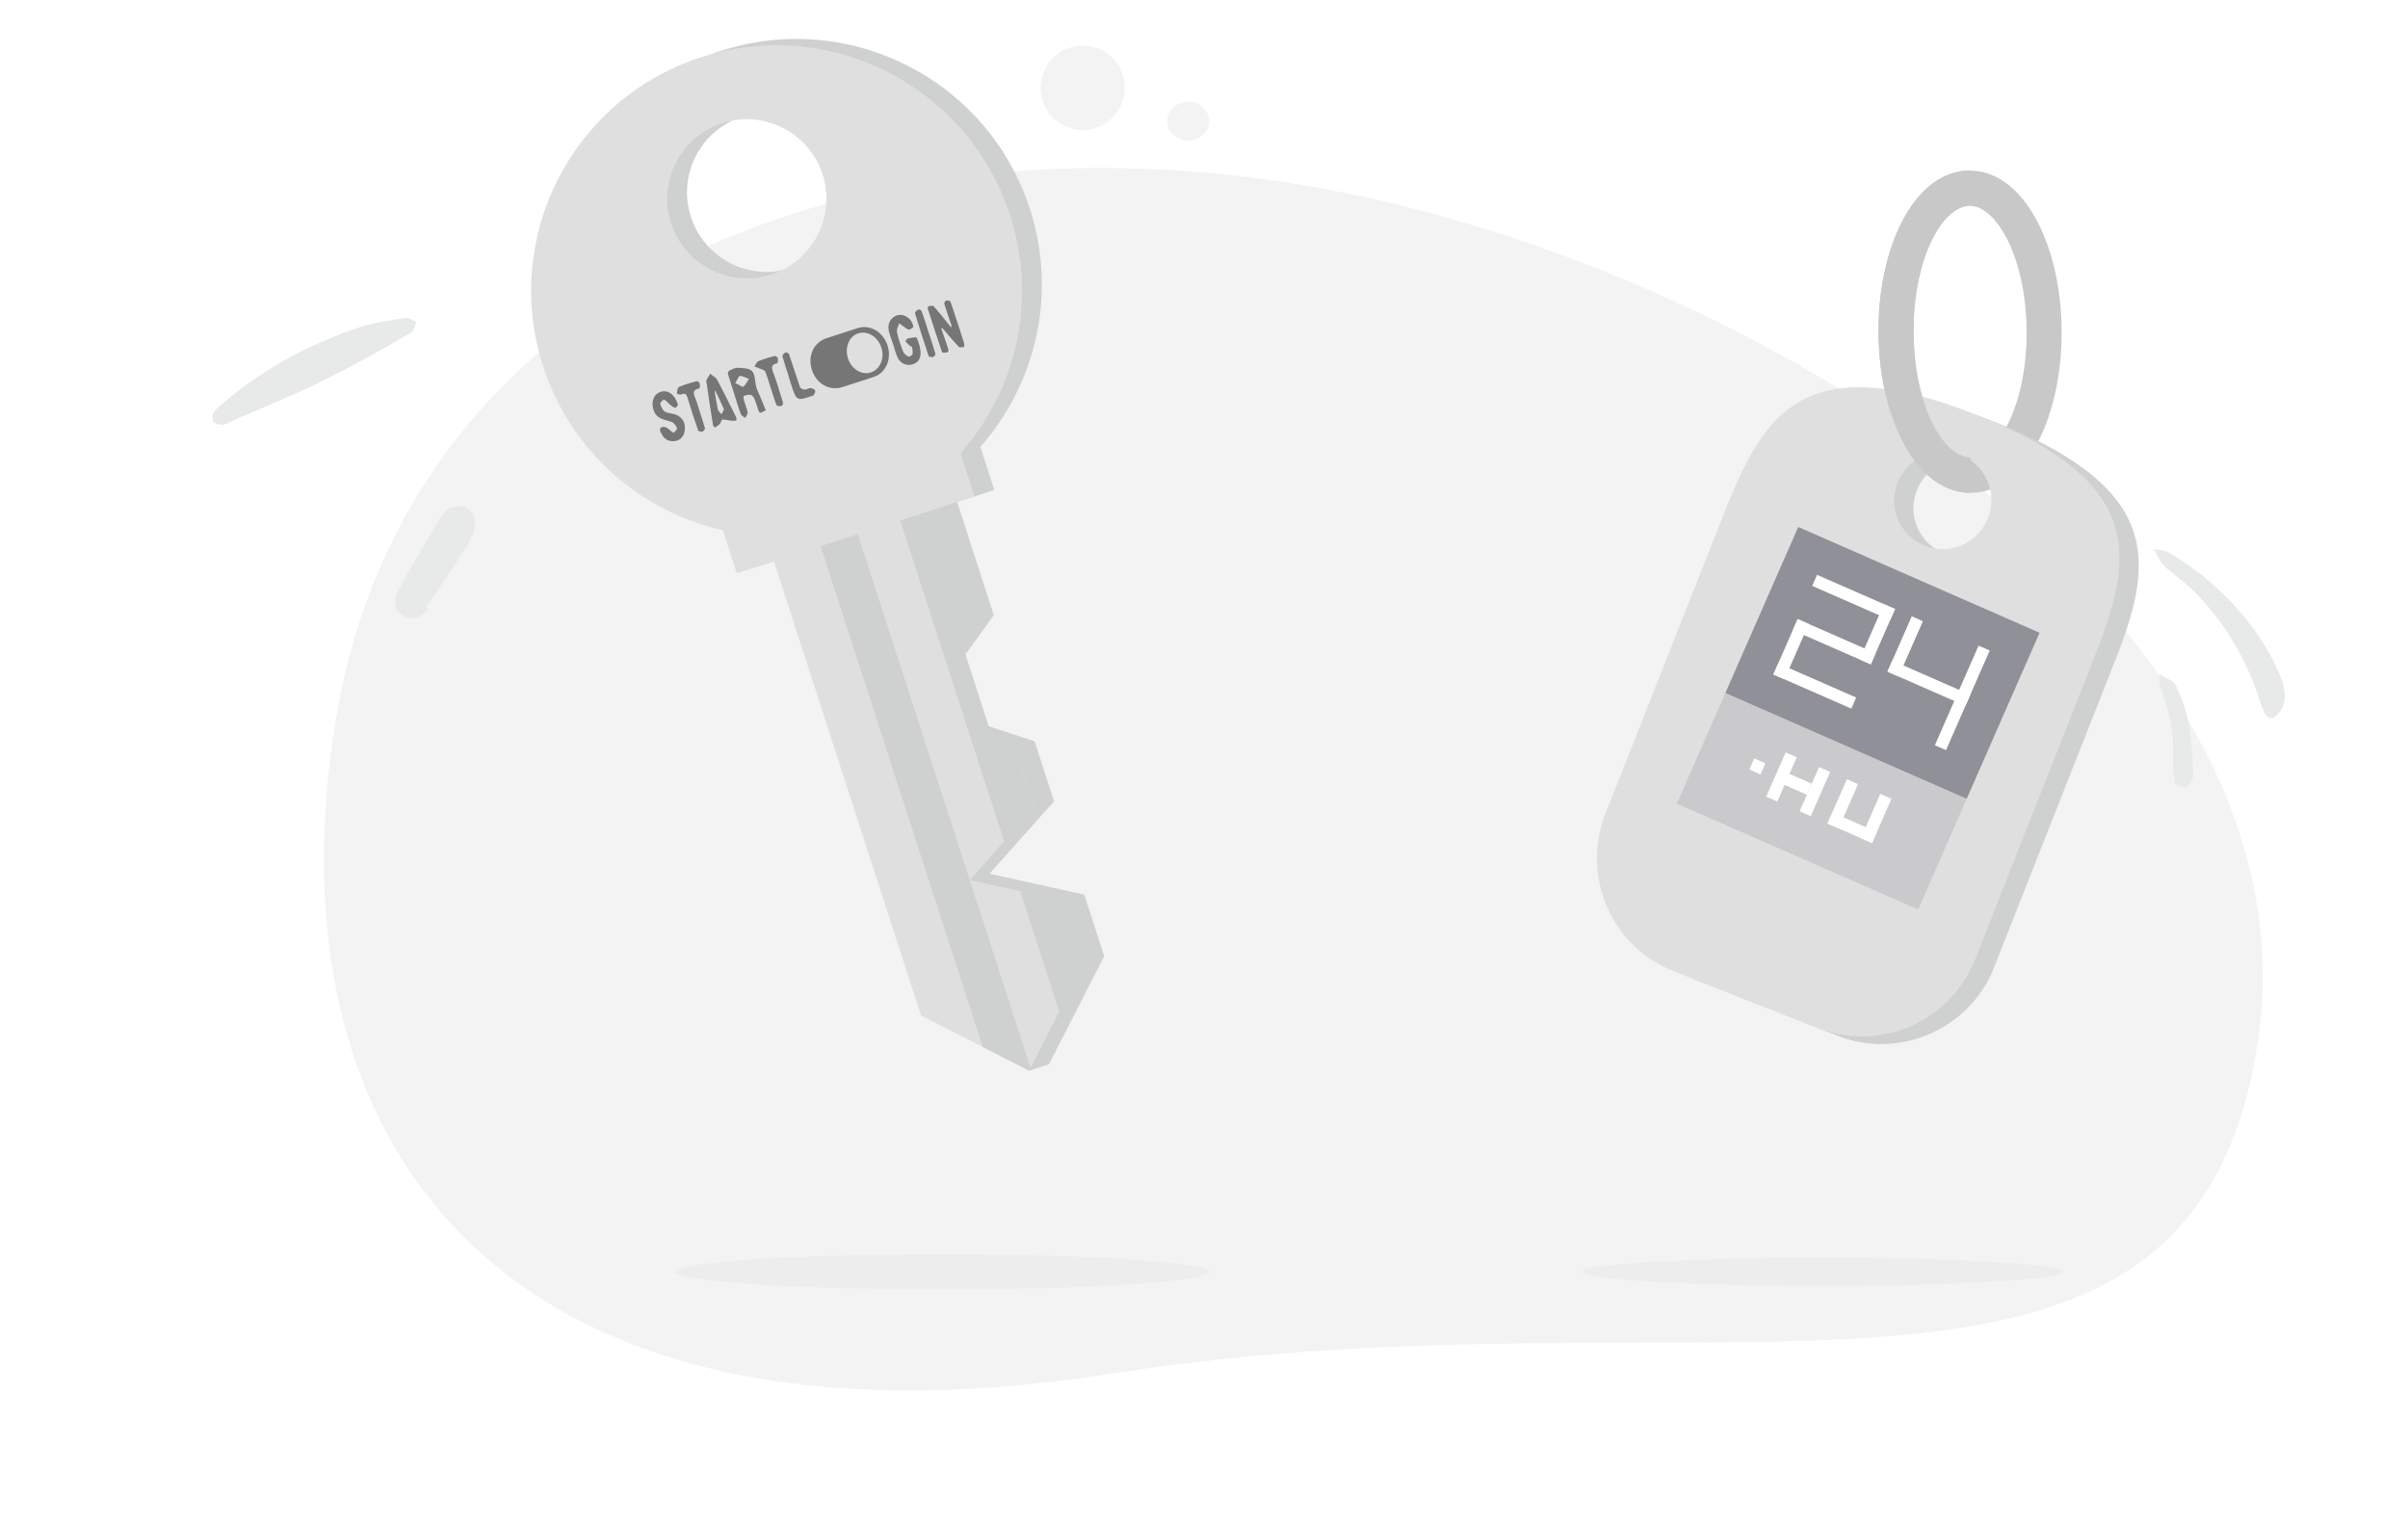 <svg width="448" height="283" viewBox="0 0 448 283" fill="none" xmlns="http://www.w3.org/2000/svg">
<path d="M419.878 195.094C406.725 274.943 319.159 237.903 206.669 255.55C94.178 273.196 49.332 213.695 62.485 133.845C75.638 53.996 156.998 20.373 241.659 34.313C326.319 48.253 433.031 115.244 419.878 195.094Z" fill="#C4C4C4" fill-opacity="0.2"/>
<path d="M404.673 145.754C406.264 146.851 407.168 146.686 407.755 145.195C407.903 144.821 408.041 144.412 408.033 144.019C407.866 138.677 407.544 133.351 405.21 128.404C404.95 127.858 404.742 127.18 404.295 126.852C403.508 126.272 402.563 125.916 401.689 125.468C401.784 126.336 401.706 127.26 402.004 128.055C403.571 132.196 404.541 136.408 404.259 140.895C404.156 142.507 404.516 144.134 404.673 145.754Z" fill="#E8E9E9"/>
<ellipse rx="49.705" ry="3.268" transform="matrix(1 0 0 -1 175.276 236.596)" fill="#C4C4C4" fill-opacity="0.12"/>
<path d="M134.104 9.471C110.109 17.229 96.963 42.966 104.728 66.95C109.879 82.863 122.947 94.005 138.158 97.441L140.755 105.462L147.665 103.228L175.024 187.717L191.469 199.188L195.151 197.998L205.431 177.886L201.725 166.437L184.104 162.538L196.101 149.063L192.491 137.913L183.95 135.11L179.616 121.722L184.895 114.451L178.079 93.395L184.989 91.161L182.392 83.139C192.705 71.445 196.759 54.768 191.61 38.861C183.835 14.866 158.093 1.715 134.104 9.471ZM138.066 21.709C145.847 19.193 154.195 23.46 156.711 31.233C159.229 39.012 154.964 47.356 147.19 49.87C139.409 52.386 131.061 48.119 128.544 40.346C126.02 32.569 130.285 24.224 138.066 21.709Z" fill="#CFD0D0"/>
<path d="M180.266 136.295L175.932 122.906L181.211 115.635L172.472 88.662L142.064 98.493L171.346 188.899L191.467 199.182L201.748 179.07L198.041 167.622L180.42 163.722L192.417 150.247L188.807 139.098L180.266 136.295Z" fill="#DFDFDF"/>
<path d="M175.932 122.906L181.211 115.635L172.472 88.662L165.562 90.896L175.932 122.906Z" fill="#CFD0D0"/>
<path d="M180.266 136.295L186.819 156.536L192.416 150.247L188.807 139.098L180.266 136.295Z" fill="#CFD0D0"/>
<path d="M197.08 188.211L201.747 179.07L198.041 167.622L189.818 165.801L197.08 188.211Z" fill="#CFD0D0"/>
<path d="M157.663 93.449L150.753 95.683L182.847 194.777L191.467 199.182L191.738 198.662L180.42 163.722L157.663 93.449Z" fill="#CFD0D0"/>
<path d="M187.92 40.047C180.153 16.056 154.411 2.905 130.422 10.661C106.426 18.419 93.281 44.156 101.046 68.141C106.197 84.054 119.265 95.196 134.476 98.631L137.073 106.653L181.299 92.347L178.702 84.326C189.021 72.63 193.075 55.952 187.92 40.047ZM134.384 22.899C142.164 20.384 150.512 24.65 153.029 32.423C155.545 40.196 151.282 48.547 143.501 51.062C135.72 53.578 127.374 49.318 124.856 41.538C122.338 33.759 126.603 25.415 134.384 22.899Z" fill="#DFDFDF"/>
<g filter="url(#filter0_i)">
<path d="M160.061 70.596C159.123 70.9 158.188 71.207 157.248 71.504C154.815 72.279 152.385 70.915 151.55 68.31C150.713 65.696 151.886 63.187 154.318 62.398C156.247 61.771 158.176 61.141 160.108 60.529C162.329 59.822 164.737 61.207 165.587 63.663C166.442 66.134 165.41 68.752 163.227 69.558C162.186 69.942 161.115 70.248 160.058 70.59C160.06 70.592 160.06 70.594 160.061 70.596ZM158.251 66.14C158.872 68.125 160.782 69.328 162.478 68.799C164.215 68.257 165.113 66.209 164.492 64.209C163.86 62.176 161.928 60.965 160.185 61.51C158.483 62.042 157.617 64.113 158.251 66.14Z" fill="#767676"/>
<path d="M137.177 72.992C136.751 71.675 136.307 70.362 135.919 69.034C135.87 68.866 136.058 68.499 136.227 68.42C136.733 68.188 137.292 67.884 137.818 67.918C138.717 67.976 139.903 67.981 140.421 68.541C140.989 69.154 140.937 70.371 141.159 71.323C141.208 71.531 141.261 71.743 141.345 71.941C141.894 73.227 142.461 74.504 142.965 75.808C142.98 75.848 142.369 76.164 142.028 76.289C141.943 76.319 141.699 76.133 141.652 76.004C141.381 75.259 141.19 74.483 140.887 73.753C140.755 73.435 140.454 73.028 140.174 72.969C139.751 72.879 139.27 73.028 138.841 73.165C138.782 73.184 138.851 73.736 138.931 74.021C139.138 74.749 139.458 75.454 139.583 76.192C139.638 76.511 139.327 76.888 139.183 77.239C138.898 77.03 138.463 76.879 138.357 76.6C137.905 75.42 137.551 74.201 137.161 72.997C137.166 72.995 137.172 72.993 137.177 72.992ZM137.298 70.76C138.065 71.126 138.656 71.565 138.798 71.445C139.236 71.076 139.501 70.496 139.834 69.997C139.277 69.785 138.726 69.469 138.158 69.418C137.966 69.402 137.73 70.059 137.298 70.76Z" fill="#767676"/>
<path d="M178.659 59.582C179.074 60.867 179.501 62.147 179.894 63.438C179.952 63.63 179.873 64.053 179.821 64.06C179.498 64.094 179.028 64.174 178.856 63.993C177.832 62.907 176.876 61.752 175.893 60.626C175.826 60.549 175.718 60.509 175.628 60.451C175.641 60.553 175.638 60.659 175.67 60.755C176.102 62.021 176.55 63.281 176.958 64.554C177.004 64.697 176.847 65.053 176.745 65.068C176.419 65.116 175.816 65.14 175.773 65.017C174.843 62.32 173.968 59.604 173.103 56.885C173.064 56.764 173.197 56.459 173.275 56.45C173.601 56.415 174.086 56.321 174.243 56.499C175.292 57.692 176.271 58.95 177.277 60.183C177.346 60.268 177.448 60.327 177.534 60.399C177.528 60.279 177.551 60.15 177.514 60.039C177.065 58.692 176.589 57.352 176.174 55.994C176.126 55.836 176.373 55.436 176.538 55.402C176.785 55.351 177.268 55.454 177.327 55.613C177.809 56.922 178.217 58.26 178.648 59.589C178.652 59.584 178.656 59.583 178.659 59.582Z" fill="#767676"/>
<path d="M166.622 63.43C166.356 62.609 166.018 61.803 165.841 60.965C165.548 59.577 166.396 58.319 167.672 58.099C168.89 57.891 170.247 58.915 170.416 60.252C170.435 60.416 169.979 60.693 169.699 60.81C169.557 60.869 169.294 60.727 169.126 60.614C168.669 60.306 168.234 59.964 167.79 59.636C167.638 60.189 167.268 60.786 167.374 61.286C167.639 62.53 168.073 63.747 168.54 64.934C168.687 65.308 169.114 65.647 169.489 65.823C169.667 65.906 170.22 65.609 170.262 65.405C170.352 64.961 170.233 64.464 170.172 63.993C170.167 63.95 169.935 63.963 169.856 63.893C169.546 63.619 169.227 63.344 168.982 63.014C168.941 62.957 169.222 62.489 169.406 62.452C169.964 62.339 170.975 62.151 171.053 62.33C172.175 64.899 171.96 66.562 170.574 67.175C169.39 67.698 168.016 67.213 167.477 65.985C167.117 65.168 166.908 64.283 166.632 63.429C166.63 63.428 166.626 63.429 166.622 63.43Z" fill="#767676"/>
<path d="M126.646 74.773C126.568 74.874 126.374 75.355 126.162 75.359C125.85 75.364 125.503 75.062 125.214 74.832C124.814 74.512 124.488 74.073 124.054 73.836C123.954 73.781 123.276 74.411 123.327 74.605C123.467 75.133 123.752 75.752 124.17 76.046C124.634 76.374 125.309 76.376 125.89 76.529C127.249 76.888 128.032 77.943 127.919 79.355C127.818 80.621 127.158 81.478 125.894 81.572C124.489 81.677 123.684 80.784 123.271 79.493C123.225 79.348 123.461 78.96 123.607 78.937C123.911 78.89 124.291 78.926 124.555 79.081C124.997 79.342 125.348 79.782 125.802 80.004C125.889 80.046 126.538 79.32 126.465 79.146C126.273 78.692 125.891 78.151 125.468 77.997C124.245 77.556 122.83 77.542 122.198 76.043C121.539 74.483 122.018 72.906 123.302 72.433C124.651 71.935 125.99 72.752 126.646 74.773Z" fill="#767676"/>
<path d="M132.641 69.02C133.253 69.536 133.724 69.755 133.918 70.123C135.146 72.453 136.318 74.814 137.487 77.176C137.566 77.335 137.48 77.764 137.449 77.765C137.061 77.787 136.665 77.773 136.276 77.729C135.805 77.677 135.328 77.509 134.873 77.556C134.706 77.574 134.643 78.111 134.446 78.329C134.186 78.615 133.85 78.832 133.522 79.037C133.494 79.054 133.182 78.763 133.154 78.592C132.718 75.861 132.284 73.131 131.915 70.392C131.875 70.094 132.242 69.746 132.641 69.02ZM134.722 76.571C134.987 75.996 135.227 75.718 135.164 75.573C134.693 74.48 134.164 73.412 133.647 72.339C133.617 72.278 133.539 72.242 133.484 72.194C133.479 72.26 133.459 72.328 133.47 72.391C133.657 73.495 133.83 74.602 134.055 75.7C134.1 75.92 134.351 76.1 134.722 76.571Z" fill="#767676"/>
<path d="M130.635 75.93C130.987 77.011 131.363 78.085 131.657 79.181C131.701 79.342 131.389 79.73 131.177 79.793C130.946 79.861 130.447 79.74 130.393 79.586C129.697 77.586 129.023 75.576 128.424 73.544C128.199 72.776 127.907 72.573 127.196 72.893C126.998 72.983 126.679 72.802 126.416 72.745C126.527 72.316 126.521 71.618 126.771 71.509C127.847 71.037 128.991 70.713 130.128 70.401C130.274 70.361 130.652 70.671 130.698 70.871C130.767 71.163 130.681 71.762 130.579 71.78C129.523 71.966 129.385 72.485 129.809 73.439C130.161 74.233 130.365 75.095 130.635 75.93Z" fill="#767676"/>
<path d="M143.878 71.631C143.549 70.619 143.262 69.59 142.863 68.605C142.768 68.368 142.313 68.265 142.011 68.131C141.639 67.965 141.253 67.834 140.874 67.687C141.1 67.349 141.256 66.838 141.569 66.705C142.547 66.29 143.576 65.99 144.603 65.718C144.77 65.673 145.181 65.961 145.219 66.146C145.283 66.453 145.191 67.068 145.069 67.093C144.083 67.289 143.965 67.738 144.317 68.684C145.021 70.577 145.601 72.518 146.192 74.452C146.241 74.613 146.011 75.024 145.873 75.041C145.571 75.079 145.03 75.025 144.963 74.855C144.542 73.804 144.227 72.71 143.878 71.631Z" fill="#767676"/>
<path d="M147.302 69.704C146.88 68.399 146.429 67.1 146.068 65.779C146.017 65.595 146.365 65.201 146.612 65.078C146.765 65.001 147.236 65.201 147.294 65.369C147.997 67.416 148.628 69.489 149.345 71.53C149.427 71.764 149.912 71.971 150.213 71.981C150.572 71.993 150.935 71.676 151.291 71.694C151.601 71.709 152.109 71.949 152.157 72.169C152.218 72.448 151.978 73.02 151.742 73.1C148.699 74.145 148.694 74.129 147.669 70.963C147.535 70.547 147.399 70.13 147.265 69.714C147.278 69.711 147.29 69.707 147.302 69.704Z" fill="#767676"/>
<path d="M173.27 61.336C173.702 62.665 174.152 63.987 174.535 65.329C174.579 65.482 174.295 65.866 174.105 65.914C173.847 65.979 173.323 65.893 173.274 65.75C172.38 63.092 171.526 60.42 170.722 57.735C170.676 57.579 171.083 57.209 171.348 57.076C171.48 57.009 171.901 57.201 171.957 57.359C172.425 58.673 172.839 60.008 173.27 61.336Z" fill="#767676"/>
</g>
<g clip-path="url(#clip0)">
<path d="M366.394 31.731C361.437 31.752 356.964 35.178 353.802 41.373C350.988 46.884 349.456 54.133 349.489 61.781C349.522 69.429 351.117 76.664 353.977 82.151C357.193 88.322 361.695 91.706 366.652 91.684C371.609 91.663 376.082 88.237 379.244 82.043C382.057 76.531 383.59 69.282 383.557 61.634C383.524 53.986 381.929 46.751 379.068 41.264C375.849 35.097 371.351 31.709 366.394 31.731ZM366.624 85.137C361.649 85.158 356.065 75.56 356.005 61.757C355.946 47.95 361.448 38.308 366.422 38.287C371.396 38.266 376.981 47.864 377.04 61.667C377.1 75.469 371.598 85.115 366.624 85.137Z" fill="#C8C8C8"/>
<path d="M341.824 192.673L314.891 182.049C303.358 177.5 297.701 164.365 302.283 152.765L323.282 99.599C330.811 80.535 334.256 63.97 371.321 78.59C405.706 92.153 399.581 107.661 392.052 126.724L371.052 179.891C366.467 191.489 353.357 197.222 341.824 192.673ZM368.374 86.054C363.73 84.222 358.474 86.521 356.63 91.189C354.787 95.858 357.055 101.124 361.698 102.956C366.341 104.787 371.597 102.488 373.441 97.82C375.283 93.156 373.013 87.884 368.374 86.054Z" fill="#CFD0D0"/>
<path d="M338.232 191.256L311.303 180.634C299.766 176.083 294.108 162.948 298.69 151.348L319.689 98.181C327.219 79.118 333.344 63.61 367.729 77.173C402.114 90.736 395.988 106.244 388.459 125.307L367.46 178.474C362.874 190.072 349.765 195.805 338.232 191.256ZM364.781 84.637C360.138 82.805 354.882 85.104 353.038 89.772C351.194 94.441 353.462 99.707 358.105 101.538C362.748 103.37 368.005 101.071 369.848 96.403C371.691 91.739 369.424 86.468 364.781 84.637Z" fill="#DFDFDF"/>
<path d="M366.394 31.731C361.437 31.752 356.964 35.178 353.802 41.373C350.988 46.884 349.456 54.133 349.489 61.781C349.522 69.429 351.117 76.664 353.977 82.151C357.193 88.322 361.695 91.706 366.652 91.684L366.624 85.132C361.649 85.154 356.065 75.555 356.005 61.753C355.946 47.946 361.448 38.304 366.422 38.283L366.394 31.731Z" fill="#C8C8C8"/>
<path d="M365.9 148.6L321 128.922L311.965 149.512L356.864 169.19L365.9 148.6Z" fill="#CACACC"/>
<path d="M379.454 117.715L334.554 98.037L321 128.922L365.9 148.6L379.454 117.715Z" fill="#909099"/>
<path d="M370.181 121.016L368.109 120.108L359.977 138.639L362.049 139.547L370.181 121.016Z" fill="white"/>
<path d="M351.663 115.355L337.157 108.998L338.061 106.939L352.567 113.296L351.663 115.355Z" fill="white"/>
<path d="M352.566 113.296L350.494 112.388L345.976 122.683L348.049 123.591L352.566 113.296Z" fill="white"/>
<path d="M348.952 121.532L334.446 115.175L333.543 117.234L348.049 123.591L348.952 121.532Z" fill="white"/>
<path d="M366.567 129.252L352.061 122.894L351.157 124.953L365.663 131.311L366.567 129.252Z" fill="white"/>
<path d="M336.519 116.083L334.446 115.175L329.928 125.47L332.001 126.378L336.519 116.083Z" fill="white"/>
<path d="M345.338 129.768L330.832 123.411L329.928 125.47L344.435 131.827L345.338 129.768Z" fill="white"/>
<path d="M357.748 115.567L355.675 114.658L351.157 124.953L353.23 125.862L357.748 115.567Z" fill="white"/>
<path d="M345.682 145.876L343.609 144.968L339.995 153.204L342.067 154.112L345.682 145.876Z" fill="white"/>
<path d="M349.188 154.778L340.898 151.145L339.995 153.204L348.284 156.837L349.188 154.778Z" fill="white"/>
<path d="M351.898 148.601L349.826 147.693L346.212 155.929L348.284 156.837L351.898 148.601Z" fill="white"/>
<path d="M328.439 142.002L326.366 141.094L325.463 143.153L327.535 144.061L328.439 142.002Z" fill="white"/>
<path d="M334.284 140.881L332.211 139.973L328.597 148.209L330.669 149.117L334.284 140.881Z" fill="white"/>
<path d="M337.073 145.786L331.893 143.516L330.989 145.575L336.17 147.845L337.073 145.786Z" fill="white"/>
<path d="M340.501 143.606L338.429 142.698L334.814 150.934L336.887 151.842L340.501 143.606Z" fill="white"/>
</g>
<ellipse rx="44.8" ry="2.614" transform="matrix(1 0 0 -1 339.107 236.596)" fill="#C4C4C4" fill-opacity="0.12"/>
<ellipse cx="201.433" cy="16.34" rx="7.844" ry="7.843" fill="#C4C4C4" fill-opacity="0.2"/>
<ellipse cx="221.055" cy="22.549" rx="3.922" ry="3.595" fill="#C4C4C4" fill-opacity="0.2"/>
<path d="M43.43 73.394C50.593 67.755 58.552 63.626 67.174 60.809C69.847 59.932 72.704 59.578 75.501 59.134C76.098 59.039 76.799 59.619 77.453 59.886C77.142 60.557 77.013 61.541 76.486 61.854C72.827 64.025 69.115 66.114 65.359 68.116C62.35 69.718 59.299 71.253 56.195 72.67C52.322 74.439 48.383 76.051 44.478 77.737C43.52 78.15 42.616 78.75 41.618 78.966C41.012 79.097 39.989 78.869 39.687 78.433C39.394 78.011 39.539 76.888 39.923 76.468C40.967 75.338 42.241 74.405 43.43 73.394Z" fill="#E8E9E9"/>
<path d="M79.674 113.101C78.489 114.914 76.757 115.519 75.209 114.652C73.524 113.713 72.927 111.878 73.987 109.987C76.571 105.354 79.22 100.758 81.98 96.231C82.831 94.831 84.249 93.856 86.064 94.257C88.055 94.693 89.039 97.024 88.034 99.242C87.215 101.042 86.133 102.733 85.049 104.395C83.194 107.249 81.245 110.047 79.334 112.871C79.443 112.944 79.561 113.024 79.674 113.101Z" fill="#E8E9E9"/>
<path d="M424.092 132.513C425.409 130.866 425.34 128.395 424.197 125.68C421.311 118.795 416.643 112.964 410.832 107.958C408.652 106.08 406.232 104.472 403.827 102.949C402.917 102.377 401.757 102.385 400.712 102.127C401.328 103.177 401.771 104.421 402.599 105.228C404.313 106.888 406.364 108.186 408.049 109.874C413.926 115.749 417.841 122.521 420.269 129.881C420.47 130.493 420.634 131.112 420.885 131.72C421.78 133.897 422.58 134.172 424.092 132.513Z" fill="#E8E9E9"/>
<defs>
<filter id="filter0_i" x="121.09" y="54.657" width="59.198" height="28.047" filterUnits="userSpaceOnUse" color-interpolation-filters="sRGB">
<feFlood flood-opacity="0" result="BackgroundImageFix"/>
<feBlend mode="normal" in="SourceGraphic" in2="BackgroundImageFix" result="shape"/>
<feColorMatrix in="SourceAlpha" type="matrix" values="0 0 0 0 0 0 0 0 0 0 0 0 0 0 0 0 0 0 127 0" result="hardAlpha"/>
<feOffset dx="-0.5" dy="0.5"/>
<feComposite in2="hardAlpha" operator="arithmetic" k2="-1" k3="1"/>
<feColorMatrix type="matrix" values="0 0 0 0 0 0 0 0 0 0 0 0 0 0 0 0 0 0 0.1 0"/>
<feBlend mode="normal" in2="shape" result="effect1_innerShadow"/>
</filter>
<clipPath id="clip0">
<rect width="77.784" height="161.449" fill="white" transform="matrix(0.93 0.367 0.367 -0.93 290.382 172.382)"/>
</clipPath>
</defs>
</svg>
